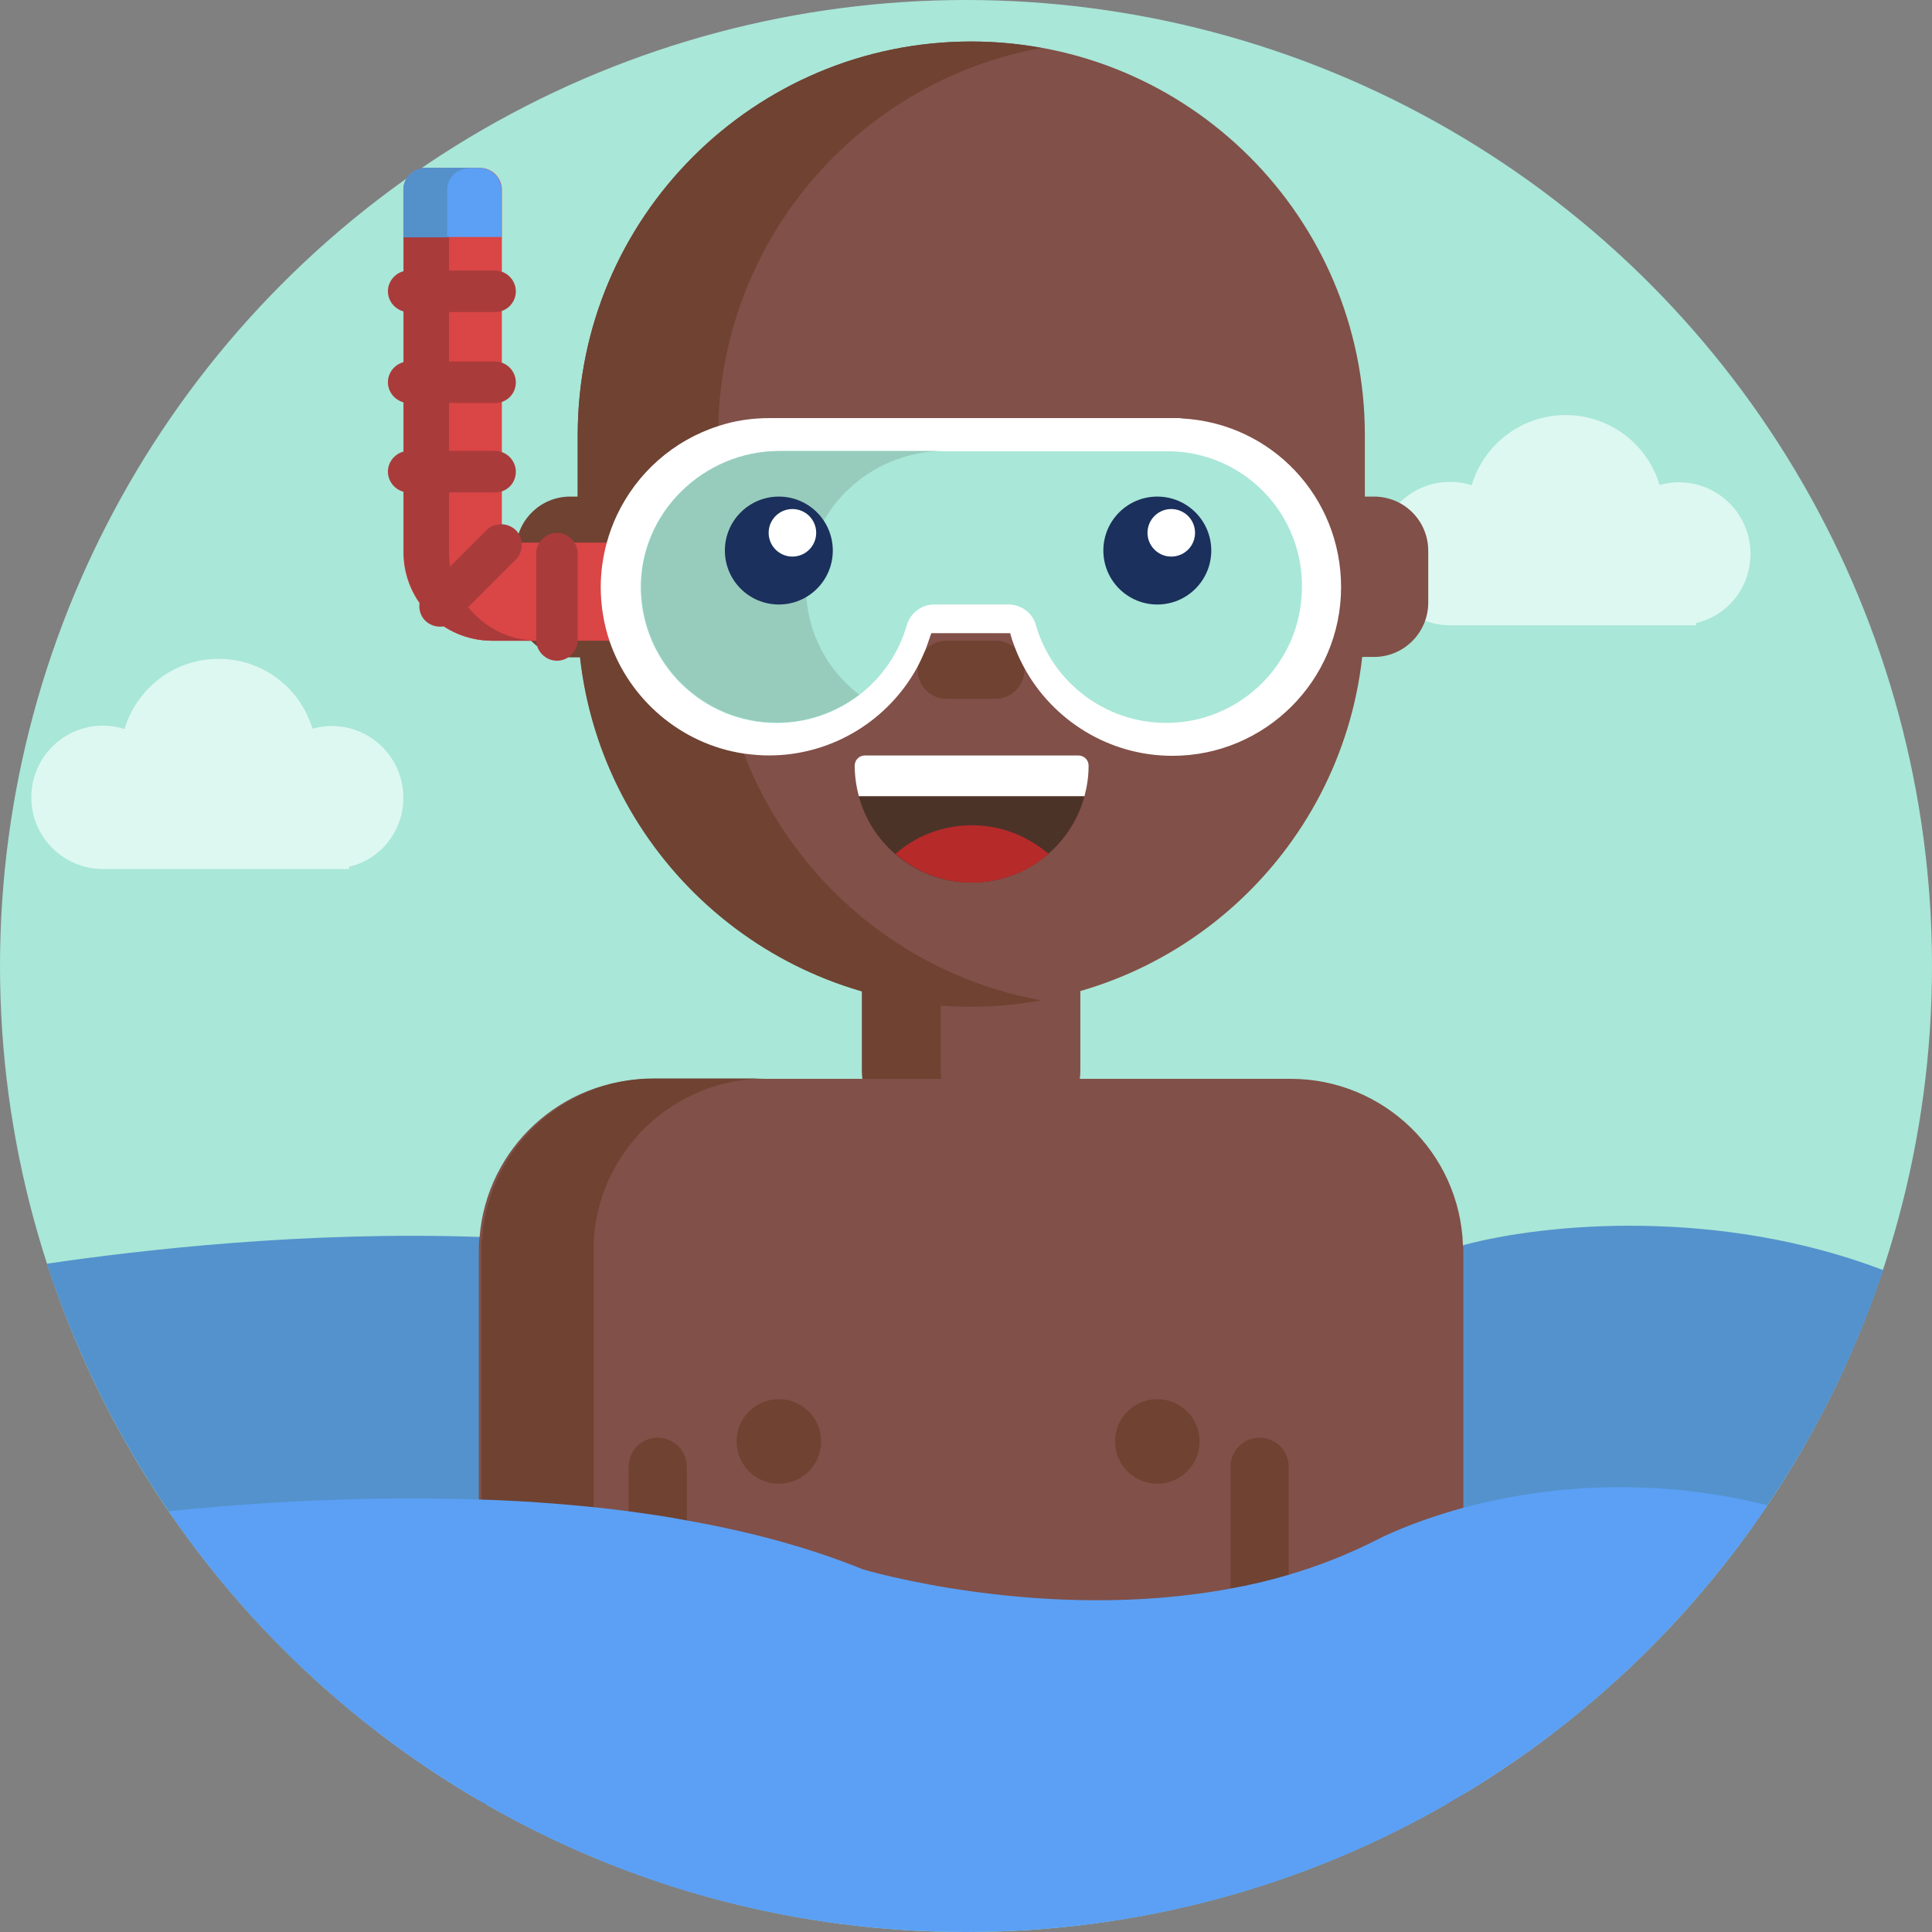 <?xml version="1.0" encoding="utf-8"?>
<!-- Generator: Adobe Illustrator 22.0.1, SVG Export Plug-In . SVG Version: 6.00 Build 0)  -->
<svg version="1.1" xmlns="http://www.w3.org/2000/svg" xmlns:xlink="http://www.w3.org/1999/xlink" x="0px" y="0px"
	 viewBox="0 0 512 512" style="enable-background:new 0 0 512 512;" xml:space="preserve">
<rect x="0" y="0" width="512" height="512" fill="#808080" stroke="none"/>
<style type="text/css">
	.st0{fill:#E9B12D;}
	.st1{fill:#A9E7D8;}
	.st2{fill:#76CFB1;}
	.st3{fill:#AE6B5D;}
	.st4{fill:#7770D3;}
	.st5{fill:#5BA0F5;}
	.st6{fill:#DA4545;}
	.st7{fill:#89CCFC;}
	.st8{fill:#CD462A;}
	.st9{fill:#514896;}
	.st10{fill:#5493A0;}
	.st11{fill:#CC6B5C;}
	.st12{fill:#62AA8D;}
	.st13{fill:#8ABAAB;}
	.st14{fill:#C3791F;}
	.st15{fill:#E39123;}
	.st16{fill:#FFFFFF;}
	.st17{fill:none;stroke:#FFFFFF;stroke-width:10;stroke-linecap:round;stroke-miterlimit:10;}
	.st18{fill:none;stroke:#5F55AB;stroke-width:10;stroke-linecap:round;stroke-miterlimit:10;}
	.st19{fill:#A9671C;}
	.st20{fill:#D5B3A7;}
	.st21{fill:#C09A8F;}
	.st22{fill:#487F87;}
	.st23{fill:#1B305C;}
	.st24{fill:#172945;}
	.st25{fill:none;}
	.st26{fill:#B62A2A;}
	.st27{fill:#325859;}
	.st28{fill:#3F6E71;}
	.st29{fill:#284646;}
	.st30{fill:#8F2727;}
	.st31{fill:#29477C;}
	.st32{fill:#5B9BEE;}
	.st33{fill:#487FDE;}
	.st34{fill:#CD9829;}
	.st35{fill:#9F2A2A;}
	.st36{fill:#4C3328;}
	.st37{fill:#E8B94A;}
	.st38{fill:#DDF8F1;}
	.st39{fill:#3E2A22;}
	.st40{fill:#D3A971;}
	.st41{fill:#C79A5B;}
	.st42{fill:#233E76;}
	.st43{fill:#21395F;}
	.st44{fill:#487D82;}
	.st45{fill:none;stroke:#C79A5B;stroke-width:10;stroke-linecap:round;stroke-miterlimit:10;}
	.st46{fill:#5E3E31;}
	.st47{fill:#AC3939;}
	.st48{fill:#CA9628;}
	.st49{fill:#AF8F88;}
	.st50{fill:#815048;}
	.st51{fill:#6F4232;}
	.st52{fill:#5F55AB;}
	.st53{fill:#192A48;}
	.st54{fill:#152336;}
	.st55{fill:#192B49;}
	.st56{fill:#264173;}
	.st57{fill:#B06F1E;}
	.st58{fill:#4E88C0;}
	.st59{fill:#83C3F1;}
	.st60{fill:#CF9929;}
	.st61{fill:none;stroke:#FFFFFF;stroke-width:10;stroke-linecap:round;stroke-linejoin:round;stroke-miterlimit:10;}
	.st62{fill:#EAC262;}
	.st63{fill:#D6D5D4;}
	.st64{fill:#6BBA9B;}
	.st65{fill:#63AA8F;}
	.st66{fill:none;stroke:#3E2A22;stroke-width:10;stroke-linecap:round;stroke-miterlimit:10;}
	.st67{fill:#CA7D1F;}
	.st68{fill:#213B64;}
	.st69{fill:#CDF8EC;}
	.st70{fill:#C59125;}
	.st71{fill:none;stroke:#C09A8F;stroke-width:10;stroke-linecap:round;stroke-miterlimit:10;}
	.st72{fill:#32579B;}
	.st73{fill:#172843;}
	.st74{fill:#D66767;}
	.st75{fill:#A74949;}
	.st76{fill:#EBC76F;}
	.st77{fill:#7A4940;}
	.st78{fill:#182A48;}
	.st79{fill:none;stroke:#A0794A;stroke-width:10;stroke-linecap:round;stroke-miterlimit:10;}
	.st80{fill:#C37A20;}
	.st81{fill:#D26D5C;}
	.st82{fill:#A45752;}
	.st83{fill:#284579;}
	.st84{fill:#88C7F4;}
	.st85{fill:#6EB6F0;}
	.st86{fill:#32221E;}
	.st87{fill:#E7A6A6;}
	.st88{fill:#C59191;}
	.st89{fill:#AA3B3B;}
	.st90{fill:#B83E3E;}
	.st91{fill:none;stroke:#5F55A9;stroke-width:10;stroke-linecap:round;stroke-miterlimit:10;}
	.st92{fill:#963838;}
	.st93{fill:#402B25;}
	.st94{fill:#6B6ABA;}
	.st95{fill:#BABABA;}
	.st96{fill:#D1D1D1;}
	.st97{fill:#264377;}
	.st98{fill:#A19BF5;}
	.st99{fill:#3C2A21;}
	.st100{fill:none;stroke:#4C3328;stroke-width:10;stroke-linecap:round;stroke-miterlimit:10;}
	.st101{fill:#C1781F;}
	.st102{fill:#E3A147;}
	.st103{fill:#F2D2A1;}
	.st104{fill:#4F372D;}
	.st105{fill:none;stroke:#DA4545;stroke-width:10;stroke-linecap:round;stroke-miterlimit:10;}
	.st106{fill:#AA3928;}
	.st107{fill:#8C2C22;}
	.st108{fill:#BF4336;}
	.st109{fill:#5797D4;}
	.st110{fill:#CFCFCF;}
	.st111{fill:#613A2E;}
	.st112{fill:none;stroke:#B18653;stroke-width:10;stroke-linecap:round;stroke-miterlimit:10;}
	.st113{fill:#B13B3B;}
	.st114{fill:#16263A;}
	.st115{fill:none;stroke:#16263A;stroke-width:10;stroke-miterlimit:10;}
	.st116{fill:#C87D20;}
	.st117{fill:#E4F0FD;}
	.st118{fill:#AA3737;}
	.st119{fill:#BF771F;}
	.st120{fill:none;stroke:#CD462A;stroke-width:10;stroke-linejoin:round;stroke-miterlimit:10;}
	.st121{fill:#5696D2;}
	.st122{fill:#C0771E;}
	.st123{fill:#9B5F1B;}
	.st124{fill:#A83A29;}
	.st125{fill:#E7A74F;}
	.st126{fill:#C9924C;}
	.st127{fill:#C58E48;}
	.st128{fill:#BE8844;}
	.st129{fill:#916939;}
	.st130{fill:#264275;}
	.st131{fill:#253F65;}
	.st132{fill:#182A45;}
	.st133{fill:#162336;}
	.st134{fill:#93C7B7;}
	.st135{fill:#E6A4A4;}
	.st136{fill:#B06B1D;}
	.st137{fill:#484185;}
	.st138{fill:#DB6E6E;}
	.st139{fill:#6BBA9A;}
	.st140{fill:#CACCCC;}
	.st141{fill:#D4D4D4;}
	.st142{fill:#A98881;}
	.st143{fill:#213A62;}
	.st144{fill:#A2837D;}
	.st145{fill:#6FB8F4;}
	.st146{fill:#9B9E9E;}
	.st147{fill:#B2B3B3;}
	.st148{fill:#20385D;}
	.st149{fill:#335AA8;}
	.st150{fill:#BCE7FD;}
	.st151{fill:#3B2921;}
	.st152{fill:#AD3C3C;}
	.st153{fill:#9D3838;}
	.st154{fill:#603F33;}
	.st155{fill:#4D868B;}
	.st156{fill:#A2DDFD;}
	.st157{fill:#ECB6B6;}
	.st158{fill:#E8A346;}
	.st159{fill:#514C94;}
	.st160{fill:#D2F1E8;}
	.st161{fill:#BDD6CE;}
	.st162{fill:#B93B29;}
	.st163{fill:#E0AD70;}
	.st164{fill:#C57C21;}
	.st165{fill:#EDA34A;}
	.st166{fill:#2F538F;}
	.st167{fill:#2B4B78;}
	.st168{fill:#65AF91;}
	.st169{fill:#A7CEFC;}
	.st170{fill:#98BDE2;}
	.st171{fill:#CFE5F7;}
	.st172{fill:#5492CD;}
	.st173{fill:#97CCBC;}
	.st174{fill:#5491CA;}
	.st175{fill:#EDC563;}
	.st176{fill:#423C79;}
	.st177{fill:#D3B1A5;}
	.st178{fill:#BE988D;}
	.st179{fill:#A7E5D6;}
	.st180{fill:#F2FFF9;}
	.st181{fill:#D64545;}
	.st182{fill:#A73B3B;}
	.st183{fill:#15233A;}
	.st184{fill:none;stroke:#BE988D;stroke-width:10;stroke-linecap:round;stroke-miterlimit:10;}
	.st185{fill:#AF3A29;}
	.st186{fill:#FAF9FF;}
	.st187{fill:#CACACC;}
	.st188{fill:#372720;}
	.st189{fill:#3F2C26;}
	.st190{fill:#2D201C;}
	.st191{fill:#3D6D6F;}
	.st192{fill:#5B54A8;}
	.st193{fill:#325799;}
	.st194{fill:#E8C26E;}
	.st195{fill:#254784;}
	.st196{fill:#5696D4;}
	.st197{fill:#4F8AB6;}
	.st198{fill:#5FA4AC;}
	.st199{fill:#AA3524;}
	.st200{fill:#D15F4D;}
	.st201{fill:#2B294C;}
	.st202{fill:#A43A2A;}
	.st203{fill:#E7AE2D;}
	.st204{fill:#CD9729;}
	.st205{fill:none;stroke:#AA8253;stroke-width:10;stroke-linecap:round;stroke-miterlimit:10;}
	.st206{fill:none;stroke:#E18F23;stroke-width:10;stroke-linecap:round;stroke-linejoin:round;stroke-miterlimit:10;}
	.st207{fill:#CF9828;}
	.st208{fill:#B88926;}
	.st209{fill:#A17623;}
	.st210{fill:#96CCBC;}
	.st211{fill:#CF9A2A;}
	.st212{fill:#C57B20;}
	.st213{fill:#C7F1E6;}
	.st214{fill:#DC6363;}
	.st215{fill:#E89F9F;}
	.st216{fill:#C88C8C;}
	.st217{fill:#C16E6E;}
	.st218{fill:#A46060;}
	.st219{fill:#AA3626;}
	.st220{fill:#87EDC4;}
	.st221{fill:#D86552;}
	.st222{fill:#BC7620;}
	.st223{fill:#BA741E;}
	.st224{fill:#8F8CE3;}
	.st225{fill:#3A2820;}
	.st226{fill:#AC7060;}
	.st227{fill:#915F55;}
	.st228{fill:#49332A;}
	.st229{fill:#2D1F1B;}
	.st230{fill:#69B7BE;}
	.st231{fill:#D6D6D6;}
	.st232{fill:#B8B8B8;}
	.st233{fill:#CACACA;}
	.st234{fill:#467B80;}
	.st235{fill:#C2EDE2;}
	.st236{fill:#A9574F;}
	.st237{fill:#5595D2;}
	.st238{fill:#955949;}
	.st239{fill:#7E4B42;}
	.st240{fill:#89CCF1;}
	.st241{fill:#DD584A;}
	.st242{fill:#C18F26;}
	.st243{fill:#B33C2A;}
	.st244{fill:#D1A771;}
	.st245{fill:#B42A2A;}
	.st246{fill:#325797;}
	.st247{fill:#9F3529;}
	.st248{fill:#EDCE80;}
	.st249{fill:#F0DBAC;}
	.st250{fill:#CFB478;}
	.st251{fill:#D4C29B;}
	.st252{fill:#993939;}
	.st253{fill:#D1AFA3;}
	.st254{fill:#BC968B;}
	.st255{fill:none;stroke:#BC968B;stroke-width:10;stroke-linecap:round;stroke-miterlimit:10;}
	.st256{fill:#814C3C;}
	.st257{fill:#C0EBE0;}
	.st258{fill:#A5E3D4;}
	.st259{fill:#15243C;}
	.st260{fill:#443E79;}
	.st261{fill:#F0FFF7;}
	.st262{fill:#9A764B;}
	.st263{fill:#826443;}
	.st264{fill:#D9AA74;}
	.st265{fill:#5DA186;}
	.st266{fill:#68B596;}
	.st267{fill:#E5C6BE;}
	.st268{fill:#D3B6B1;}
	.st269{fill:none;stroke:#BAA09C;stroke-width:10;stroke-linecap:round;stroke-miterlimit:10;}
	.st270{fill:#F4D78F;}
	.st271{fill:#20385F;}
	.st272{fill:#BA8727;}
	.st273{fill:#5A9C82;}
	.st274{fill:none;stroke:#E39123;stroke-width:10;stroke-linecap:round;stroke-linejoin:round;stroke-miterlimit:10;}
	.st275{fill:#60392D;}
	.st276{fill:#CCCCCC;}
	.st277{fill:#844F3E;}
	.st278{fill:#F3FFFB;}
	.st279{fill:#365E60;}
	.st280{fill:#D84545;}
	.st281{fill:#A83B3B;}
	.st282{fill:#253F70;}
	.st283{fill:#EAADAD;}
	.st284{fill:#443E7C;}
	.st285{fill:#3D6B9F;}
	.st286{fill:#4274BC;}
	.st287{fill:#AF3827;}
	.st288{fill:#E59D9D;}
	.st289{fill:#C48989;}
	.st290{fill:none;stroke:#9B621A;stroke-width:10;stroke-linecap:round;stroke-linejoin:round;stroke-miterlimit:10;}
	.st291{fill:#213A5E;}
	.st292{fill:#2D507A;}
	.st293{fill:#528EC8;}
	.st294{fill:#EFD696;}
	.st295{fill:#D1BA87;}
	.st296{fill:#FDFCFC;}
	.st297{fill:#86CBFC;}
	.st298{fill:#7AB7DA;}
	.st299{fill:#192C4C;}
	.st300{fill:#BCBCBC;}
	.st301{fill:#A13838;}
	.st302{fill:#75BDF6;}
	.st303{fill:#D0B1AA;}
	.st304{fill:#142233;}
	.st305{fill:#E6C4BB;}
	.st306{fill:#BDBDBD;}
	.st307{fill:#E8A192;}
	.st308{fill:#A43939;}
	.st309{fill:#162640;}
	.st310{fill:#27457C;}
	.st311{fill:#EFBE5E;}
	.st312{fill:#87EDC5;}
	.st313{fill:#A03838;}
	.st314{fill:#833232;}
	.st315{fill:#47417F;}
	.st316{fill:none;stroke:#915F55;stroke-width:10;stroke-linecap:round;stroke-miterlimit:10;}
	.st317{fill:#BC8B25;}
	.st318{fill:#473129;}
	.st319{fill:#67B394;}
	.st320{fill:#599A80;}
	.st321{fill:#B13D3D;}
</style>
<g id="BULINE">
	<circle id="XMLID_1827_" class="st1" cx="256" cy="256" r="256"/>
	<g>
	</g>
</g>
<g id="Icons">
	<g id="XMLID_1832_">
		<path id="XMLID_2237_" class="st50" d="M264.9,304.9h-14.7c-11.8,0-21.4-9.6-21.4-21.4v-35.2c0-11.8,9.6-21.4,21.4-21.4h14.7
			c11.8,0,21.4,9.6,21.4,21.4v35.2C286.3,295.4,276.7,304.9,264.9,304.9z"/>
		<path id="XMLID_2235_" class="st51" d="M267.6,304.7c-1,0.1-2,0.2-3.1,0.2h-14.7c-11.8,0-21.4-9.6-21.4-21.4v-35.2
			c0-11.8,9.6-21.4,21.4-21.4h14.7c1,0,2.1,0.1,3.1,0.2c-10.3,1.5-18.3,10.4-18.3,21.2v35.2C249.3,294.3,257.2,303.2,267.6,304.7z"
			/>
		<path id="XMLID_1912_" class="st172" d="M499.1,336.6c-1.2,3.6-2.5,7.2-3.9,10.8c-7,18.3-16,35.5-26.8,51.5
			c-15.6,23.1-34.8,43.5-56.8,60.4H100.4c-21.5-16.5-40.4-36.4-55.7-58.8c-13.7-20-24.6-42.1-32.3-65.6c24.5-3.6,68.4-8.7,114.6-7.1
			c0.2,0,0.4,0,0.6,0c9.8,0.3,19.7,1,29.6,2c25.1,2.6,49.8,7.7,71.5,16.5c0,0,76.6,23,136.5-8c0,0,8.3-4.4,22.5-8.3
			C410,324,455.9,320.1,499.1,336.6z"/>
		<path id="XMLID_2243_" class="st38" d="M463.9,146.8c0-10.5-8.5-19-19-19c-1.8,0-3.5,0.3-5.1,0.7c-3.2-10.7-13.1-18.5-24.9-18.5
			c-11.8,0-21.7,7.9-24.9,18.6c-1.8-0.6-3.7-0.9-5.7-0.9c-10.5,0-19,8.5-19,19c0,10.5,8.5,19,19,19h65.2v-0.6
			C457.8,163.2,463.9,155.7,463.9,146.8z"/>
		<path id="XMLID_2241_" class="st38" d="M106.9,211.4c0-10.5-8.5-19-19-19c-1.8,0-3.5,0.3-5.1,0.7c-3.2-10.7-13.1-18.5-24.9-18.5
			c-11.8,0-21.7,7.9-24.9,18.6c-1.8-0.6-3.7-0.9-5.7-0.9c-10.5,0-19,8.5-19,19c0,10.5,8.5,19,19,19h65.2v-0.6
			C100.8,227.8,106.9,220.3,106.9,211.4z"/>
		<path id="XMLID_2298_" class="st50" d="M387.8,331.6v143.9c-1.4,0.9-2.9,1.7-4.4,2.6H128.6c-0.4-0.2-0.7-0.4-1.1-0.6
			c-0.2-0.1-0.4-0.2-0.6-0.4V331.6c0-1.3,0-2.6,0.2-3.8c1.9-23.5,21.6-41.9,45.6-41.9H342c24.7,0,44.9,19.6,45.7,44.2
			C387.8,330.5,387.8,331.1,387.8,331.6z"/>
		<path id="XMLID_2263_" class="st51" d="M203,285.8c-24.7,0-44.8,19.5-45.7,44c0,0.6,0,1.2,0,1.8v146.5h-28.6
			c-0.4-0.2-0.7-0.4-1.1-0.6V331.6c0-1.3,0-2.6,0.2-3.8c1.9-23.5,21.6-42,45.6-42H203z"/>
		<path id="XMLID_2233_" class="st50" d="M364.1,131.6h-2.4v-16.3C361.7,57.7,315,11,257.4,11h0c-57.6,0-104.3,46.7-104.3,104.3
			v47.1c0,57.6,46.7,104.3,104.3,104.3h0c53.6,0,97.8-40.5,103.6-92.6h3.1c8,0,14.4-6.5,14.4-14.4V146
			C378.5,138,372.1,131.6,364.1,131.6z"/>
		<path id="XMLID_2232_" class="st51" d="M190.3,162.5v-47.1c0-51.2,37-93.9,85.7-102.7c-6-1.1-12.3-1.7-18.6-1.7
			c-57.6,0-104.3,46.7-104.3,104.3v16.3h-2c-8,0-14.4,6.5-14.4,14.4v13.8c0,8,6.5,14.4,14.4,14.4h2.6c5.8,52.1,50,92.6,103.6,92.6
			c6.4,0,12.6-0.6,18.6-1.7C227.3,256.3,190.3,213.7,190.3,162.5z"/>
		<path id="XMLID_2231_" class="st51" d="M263.8,185.2h-12.9c-4.3,0-7.7-3.4-7.7-7.7v0c0-4.3,3.4-7.7,7.7-7.7h12.9
			c4.3,0,7.7,3.4,7.7,7.7v0C271.5,181.7,268,185.2,263.8,185.2z"/>
		<g id="XMLID_2223_">
			<path id="XMLID_2229_" class="st36" d="M285.8,200.2c1.5,0,2.7,1.2,2.7,2.7v0c0,2.8-0.4,5.5-1.1,8.1c-1.6,6-5,11.3-9.6,15.3
				c-5.4,4.7-12.6,7.6-20.3,7.6c-7.8,0-14.9-2.9-20.3-7.6c-4.6-4-8-9.2-9.6-15.3c-0.7-2.6-1.1-5.3-1.1-8.1v0c0-1.5,1.2-2.7,2.7-2.7
				H285.8z"/>
			<path id="XMLID_2228_" class="st26" d="M277.9,226.3c-5.4,4.7-12.6,7.6-20.3,7.6c-7.8,0-14.9-2.9-20.3-7.6
				c5.4-4.8,12.6-7.6,20.3-7.6C265.3,218.7,272.4,221.6,277.9,226.3z"/>
			<path id="XMLID_2226_" class="st16" d="M285.8,200.2c1.5,0,2.7,1.2,2.7,2.7v0c0,2.8-0.4,5.5-1.1,8.1h-59.8
				c-0.7-2.6-1.1-5.3-1.1-8.1v0c0-1.5,1.2-2.7,2.7-2.7H285.8z"/>
		</g>
		<path id="XMLID_2221_" class="st6" d="M166.5,143.8v26h-36.1c-13,0-23.5-10.5-23.5-23.5V50.3c0-3.2,2.6-5.8,5.8-5.8h14.5
			c3.2,0,5.8,2.6,5.8,5.8v93.5H166.5z"/>
		<path id="XMLID_2219_" class="st89" d="M142.5,169.8h-12c-13,0-23.5-10.5-23.5-23.5V50.3c0-3.2,2.6-5.8,5.8-5.8h12
			c-3.2,0-5.8,2.6-5.8,5.8v95.9C118.9,159.2,129.5,169.8,142.5,169.8z"/>
		<g id="XMLID_2196_">
			<path id="XMLID_2202_" class="st16" d="M313.3,110.9c-0.4-0.1-0.7-0.1-1.1-0.1H203.9c-4.7,0-9.3,0.7-13.5,2.1
				c-11.9,3.8-21.6,12.4-26.9,23.6c-1.1,2.3-2,4.8-2.7,7.3c-1,3.7-1.6,7.7-1.6,11.7c0,5,0.8,9.8,2.3,14.3
				c5.3,15.6,19,27.4,35.6,29.9c2.2,0.3,4.4,0.5,6.7,0.5c16.8,0,31.7-9.4,39.3-23.4c0,0,0,0,0,0v0c0.8-1.5,1.5-3.1,2.2-4.7l0,0
				c0,0,0,0,0,0c0.5-1.4,1-2.8,1.5-4.3h20.9c0.4,1.5,0.9,2.9,1.5,4.4c0.6,1.6,1.4,3.2,2.2,4.7v0c0,0,0,0,0,0
				c7.6,14,22.5,23.4,39.3,23.4c24.6,0,44.7-20,44.7-44.7C355.4,131.7,337,112.2,313.3,110.9z M273.9,152.7h-33.1
				c-3.8,0-7,2.8-7.4,6.6c-1,8-5.2,14.9-11.2,19.6c-5.1,4-11.4,6.3-18.2,6.3c-4.1,0-8-0.8-11.6-2.4c-10.6-4.5-18.1-15.1-18.1-27.3
				c0-2.2,0.2-4.3,0.7-6.3c1.9-8.8,7.7-16.1,15.4-20.1c4.1-2.1,8.7-3.3,13.6-3.3h107.5c0.2,0,0.3,0,0.5,0
				c16,0.6,28.5,13.6,28.5,29.7c0,16.4-13.3,29.7-29.7,29.7c-14.9,0-27.6-11.1-29.4-25.9C280.8,155.5,277.7,152.7,273.9,152.7z"/>
		</g>
		<path id="XMLID_2195_" class="st1" d="M310.6,119.6L310.6,119.6l-104.1,0c-20.2,0-37.1,16.5-36.7,36.7c0.4,19.5,16.3,35.3,36,35.3
			c16.4,0,30.2-10.9,34.5-25.9c0.9-3.2,3.9-5.5,7.2-5.5h19.8c3.3,0,6.3,2.2,7.2,5.4c4.5,15.7,19.5,27,36.9,25.9
			c17.7-1.1,32.1-15.3,33.5-33C346.7,137.7,330.8,120.3,310.6,119.6z"/>
		<path id="XMLID_2193_" class="st173" d="M227.7,184.1c-6.1,4.6-13.6,7.4-21.8,7.4c-19.6,0-35.6-15.7-36-35.3
			c-0.4-20.2,16.5-36.7,36.7-36.7h43.7c-20.2,0-37.1,16.5-36.7,36.7C213.8,167.6,219.3,177.7,227.7,184.1z"/>
		<circle id="XMLID_2190_" class="st23" cx="206.4" cy="145.9" r="14.3"/>
		<circle id="XMLID_2184_" class="st16" cx="210" cy="141.2" r="6.3"/>
		<circle id="XMLID_2183_" class="st23" cx="306.7" cy="145.9" r="14.3"/>
		<circle id="XMLID_2182_" class="st16" cx="310.4" cy="141.2" r="6.3"/>
		<path id="XMLID_2181_" class="st89" d="M131.2,82.7h-22.9c-3,0-5.5-2.5-5.5-5.5v0c0-3,2.5-5.5,5.5-5.5h22.9c3,0,5.5,2.5,5.5,5.5v0
			C136.7,80.2,134.3,82.7,131.2,82.7z"/>
		<path id="XMLID_2141_" class="st89" d="M131.2,106.8h-22.9c-3,0-5.5-2.5-5.5-5.5v0c0-3,2.5-5.5,5.5-5.5h22.9c3,0,5.5,2.5,5.5,5.5
			v0C136.7,104.4,134.3,106.8,131.2,106.8z"/>
		<path id="XMLID_2138_" class="st89" d="M131.2,130.5h-22.9c-3,0-5.5-2.5-5.5-5.5v0c0-3,2.5-5.5,5.5-5.5h22.9c3,0,5.5,2.5,5.5,5.5
			v0C136.7,128.1,134.3,130.5,131.2,130.5z"/>
		<path id="XMLID_1841_" class="st89" d="M153.1,146.7v22.9c0,3-2.5,5.5-5.5,5.5h0c-3,0-5.5-2.5-5.5-5.5v-22.9c0-3,2.5-5.5,5.5-5.5
			h0C150.6,141.2,153.1,143.7,153.1,146.7z"/>
		<path id="XMLID_1840_" class="st89" d="M136.7,148.3l-16.2,16.2c-2.1,2.1-5.6,2.1-7.8,0l0,0c-2.1-2.1-2.1-5.6,0-7.8l16.2-16.2
			c2.1-2.1,5.6-2.1,7.8,0l0,0C138.8,142.6,138.8,146.1,136.7,148.3z"/>
		<path id="XMLID_1836_" class="st5" d="M132.9,50.3v12.5h-26V50.3c0-3.2,2.6-5.8,5.8-5.8h14.5C130.3,44.6,132.9,47.1,132.9,50.3z"
			/>
		<path id="XMLID_1835_" class="st174" d="M124.3,44.6c-3.2,0-5.8,2.6-5.8,5.8v12.5h-11.6V50.3c0-3.2,2.6-5.8,5.8-5.8H124.3z"/>
		<path id="XMLID_1834_" class="st51" d="M181.9,478.1h-15.3v-89.4c0-4.2,3.4-7.7,7.7-7.7h0c4.2,0,7.7,3.4,7.7,7.7V478.1z"/>
		<path id="XMLID_1907_" class="st51" d="M341.4,478.1h-15.3v-89.4c0-4.2,3.4-7.7,7.7-7.7l0,0c4.2,0,7.7,3.4,7.7,7.7V478.1z"/>
		<circle id="XMLID_1908_" class="st51" cx="206.4" cy="382" r="11.2"/>
		<circle id="XMLID_1909_" class="st51" cx="306.7" cy="382" r="11.2"/>
		<path id="XMLID_2266_" class="st5" d="M468.4,398.9c-15.6,23.1-34.8,43.5-56.8,60.4c-7.6,5.8-15.6,11.3-23.8,16.2
			c-1.4,0.9-2.9,1.7-4.4,2.6c-37.5,21.6-81,33.9-127.4,33.9s-89.9-12.3-127.4-33.9c-0.4-0.2-0.7-0.4-1.1-0.6
			c-0.2-0.1-0.4-0.2-0.6-0.4c-9.2-5.4-18.1-11.3-26.5-17.8c-21.5-16.5-40.4-36.4-55.7-58.8c23.3-2.4,52.3-4.1,82.2-3.1
			c0.2,0,0.4,0,0.6,0c9.8,0.3,19.8,1,29.7,2c3.1,0.3,6.2,0.7,9.3,1.1c5.1,0.7,10.3,1.4,15.3,2.4c16.5,2.9,32.4,7.1,46.9,13
			c0,0,47.7,14.3,97.3,5.1c5.1-0.9,10.2-2.1,15.3-3.6c8.1-2.4,16.1-5.5,23.9-9.5c0,0,8.3-4.4,22.5-8.3
			C406.3,394.6,435,390.6,468.4,398.9z"/>
	</g>
</g>
</svg>
